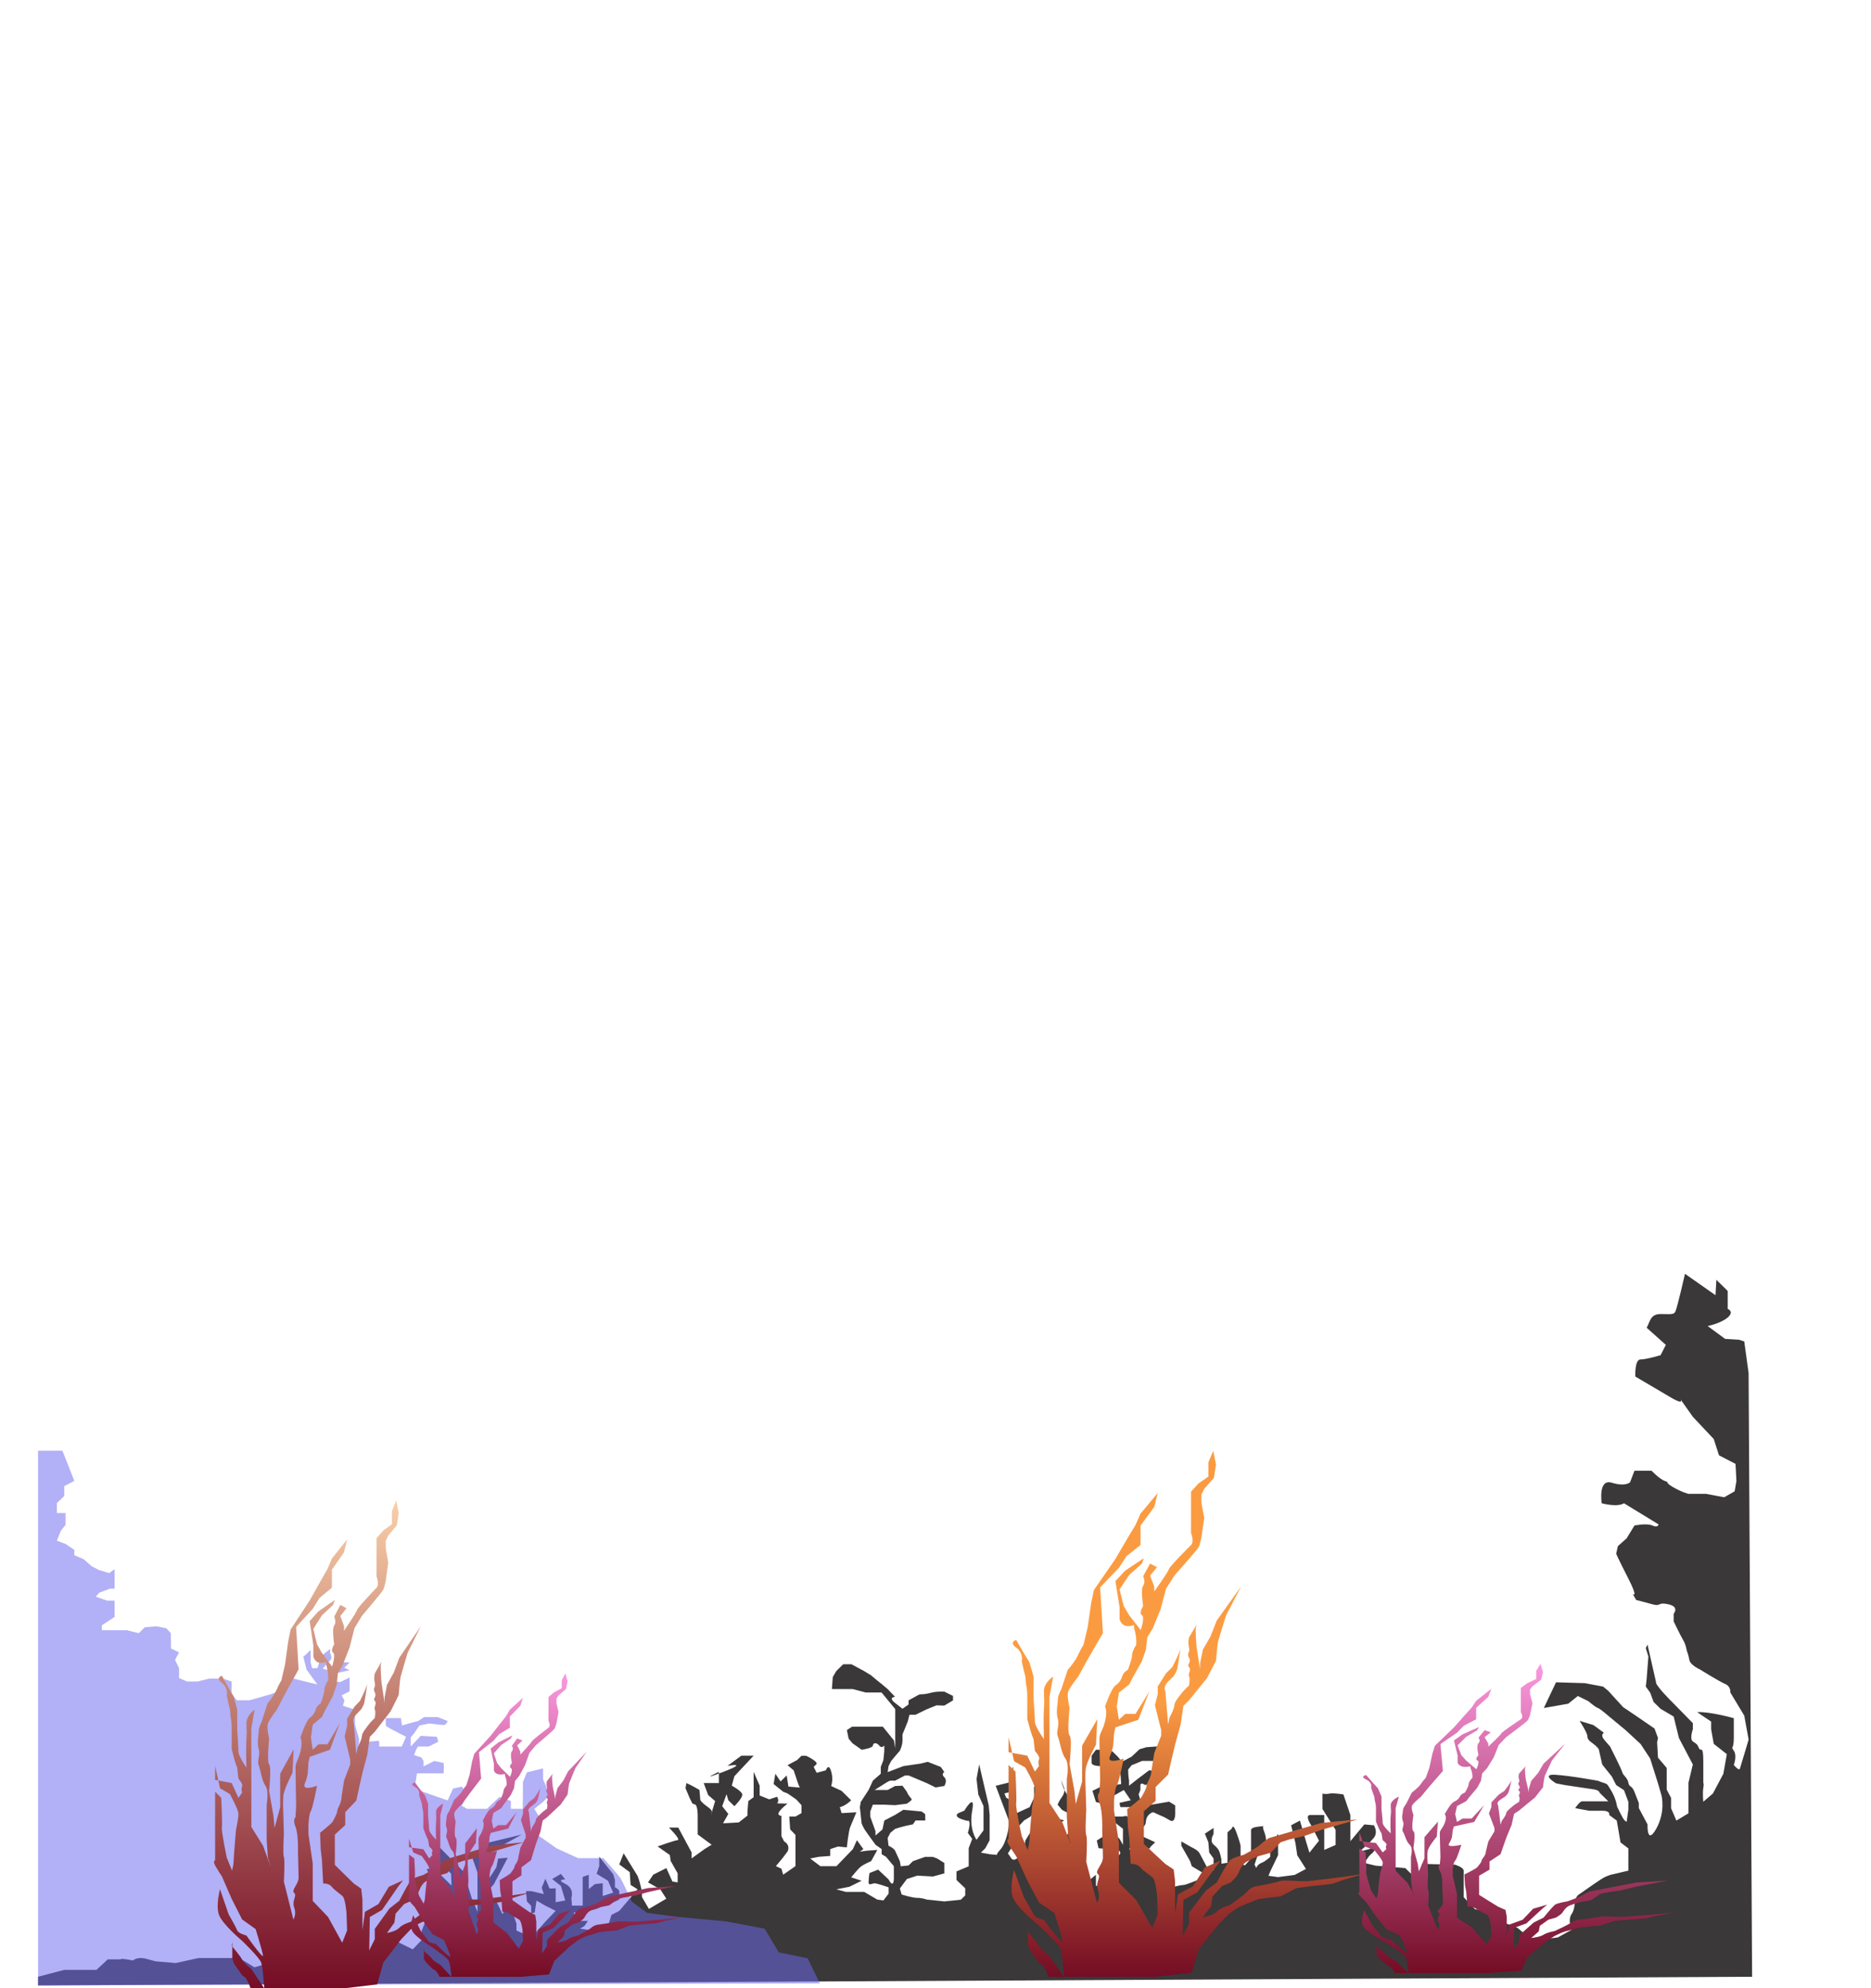 <svg width="1967" height="2090" viewBox="0 0 1967 2090" fill="none" xmlns="http://www.w3.org/2000/svg">
<g id="corals">
<path id="Vector" d="M40 2077.91L67.484 2070.71H80.584H101.38L113.289 2059.64H127.031C127.031 2059.64 126.39 2058.47 133.169 2059.64C139.857 2060.81 139.857 2060.81 139.857 2060.81C139.857 2060.81 144.162 2056.4 153.873 2059.1C163.584 2061.8 163.676 2061.71 163.676 2061.71L184.746 2063.51L208.84 2058.2H216.169H229.636H251.623L267.472 2068.01L300.452 2058.2H306.59H332.241H347.815H382.353L402.782 2049.11L413.775 2039.21L433.93 2049.11L443.366 2039.21V2029.58L452.252 2006.81H465.353L449.504 1993.31H460.497L465.353 1985.21L453.168 1975.31L448.588 1964.51H456.833L475.155 1982.51V1996.01L474.239 1969.46L469.017 1964.51L457.749 1953.71L461.413 1941.11L487.065 1967.21L496.226 1996.01L501.997 2009.51V1968.38L496.226 1951.91L510.884 1937.51L548.444 1928.51L520.961 1943.81L507.219 1951.91V1960.01C507.219 1960.01 509.967 1962.71 510.884 1967.21C511.8 1971.71 511.8 1971.71 511.8 1971.71L510.884 1979.81L521.785 1962.98L523.709 1953.71L533.786 1952.81L519.129 1980.71L513.632 1987.01L512.716 1993.31L511.525 2003.21L521.877 1998.71L528.29 2012.21L534.703 1997.81L542.948 2022.11V2029.31L548.444 2031.83L561.27 2033.81L573.363 2019.95L584.173 2008.61L573.363 2003.21L564.018 1997.81L562.186 2010.41L558.522 2011.31L558.338 2003.21L553.941 1998.71L553.025 1987.91H558.522L573.363 1991.42V1996.01L569.515 1984.31L573.363 1974.86L577.76 1985.21L584.173 1984.94V1990.43V1999.61L594.25 1997.72L589.67 1982.42L580.508 1975.22L589.67 1969.82L594.25 1975.67C594.25 1975.67 584.173 1975.4 594.25 1980.26C604.327 1985.12 600.663 1995.02 600.663 1995.02L601.304 2003.12H605.06H612.572V1991.33V1983.05V1972.97L618.985 1970.72V1980.26V1985.75L625.398 1980.53L633.643 1979.63V1988.45V1993.04L644.636 1989.53L639.14 1976.93L627.23 1969.73L629.979 1961.63V1951.73L644.636 1970.09C646.469 1976.03 646.469 1976.03 646.469 1976.03V1983.86C646.469 1983.86 651.049 1985.93 651.049 1988.63C651.049 1991.33 651.049 1996.73 651.049 1996.73L637.857 2003.03C637.857 2003.03 637.308 1998.53 633.185 2003.03C629.063 2007.53 620.817 2007.53 617.153 2009.33C613.489 2011.13 603.411 2010.23 603.411 2010.23V2013.83L609.824 2019.23H618.069L614.405 2024.63L609.824 2027.33L621.734 2029.13L630.895 2025.53L640.056 2021.93L642.804 2012.93L651.049 2008.7L670.288 1985.93L662.959 1981.43L662.043 1967.93L651.049 1959.83L655.63 1948.13L670.288 1971.89C673.952 1981.43 674.868 1989.53 674.868 1989.53V1994.03L682.197 2006.63L700.52 1995.83L694.107 1985.93L681.281 1978.73L686.778 1970.63L700.52 1963.7L706.932 1977.83L712.429 1978.73V1969.19L705.1 1956.23L704.184 1949.93L691.358 1940.93C691.358 1940.93 708.765 1934.72 712.429 1934.27C716.094 1933.82 703.268 1921.13 703.268 1921.13H713.07L727.087 1947.23V1953.53L740.829 1943.63L748.158 1939.13L733.5 1928.33V1914.83V1908.53C733.5 1908.53 733.5 1897.73 730.751 1896.83C728.003 1895.93 728.003 1895.93 728.003 1895.93L725.255 1890.53L720.674 1879.73L721.59 1874.33C726.171 1876.13 735.332 1881.53 735.332 1881.53L736.248 1892.33C740.829 1898.63 749.074 1901.15 748.158 1904.84C747.241 1908.53 747.241 1908.53 747.241 1908.53L751.822 1893.23L744.493 1886.93L739.821 1874.33H751.822H755.761V1862.54C755.761 1862.54 732.4 1873.25 760.434 1862.54C776.74 1856.33 775.549 1855.25 771.702 1855.43C768.862 1855.52 764.739 1856.33 764.739 1856.33L779.397 1845.53H792.314L772.068 1867.13L769.32 1877.03C769.32 1877.03 779.397 1882.43 780.313 1886.03C781.229 1889.63 772.068 1898.63 772.068 1898.63L765.655 1892.33L763.823 1886.03L759.243 1898.63L765.655 1906.73L760.159 1916.63L776.649 1915.73L785.81 1908.53V1904.03L786.726 1893.23L792.314 1889.18V1877.21V1868.93V1862.54L798.636 1877.03V1887.38L808.713 1891.43L816.958 1888.73C819.706 1893.23 816.958 1895.66 816.958 1895.66L827.951 1895.93C827.951 1895.93 816.042 1904.93 818.79 1907.63C821.538 1910.33 821.538 1906.73 821.538 1910.33C821.538 1913.93 821.538 1922.03 821.538 1922.03V1930.13L824.287 1935.53C831.616 1940.03 827.951 1946.24 827.951 1946.24L822.455 1953.53L815.675 1961.63C821.538 1964.33 821.538 1964.33 821.538 1964.33L823.371 1970.63L836.288 1961.63V1953.53V1944.35V1937.96V1928.78L830.7 1923.02L829.783 1909.52H836.288L842.609 1905.92V1897.55L837.112 1891.52L827.951 1885.22L823.371 1883.42L813.293 1875.32L815.126 1864.52L820.622 1872.62L827.035 1866.32L828.867 1878.02L842.609 1879.19C841.693 1884.32 837.112 1869.02 837.112 1869.02L834.364 1860.92L827.951 1855.52L838.029 1850.12L842.609 1845.62H847.465C847.465 1845.62 860.931 1851.92 858.183 1854.62C855.435 1857.32 855.435 1857.32 855.435 1857.32L858.55 1863.53L868.26 1860.92C868.26 1860.92 871.009 1852.82 873.757 1861.82C876.505 1870.82 873.757 1877.39 873.757 1877.39L884.75 1882.52L894.828 1892.42C888.415 1898.72 882.918 1899.62 882.918 1899.62L884.75 1905.92L900.324 1905.02L893.912 1920.32C892.079 1924.82 890.247 1941.92 890.247 1941.92L881.086 1941.02L872.841 1943.72V1950.92L860.931 1951.82L851.77 1953.62L862.489 1961.72C871.925 1961.72 879.345 1961.72 879.345 1961.72L896.66 1943.72L900.874 1934.36L907.653 1943.72L903.989 1946.42L912.234 1945.34L922.311 1944.62L915.898 1956.32C915.898 1956.32 907.928 1959.92 905.546 1961.72C903.073 1963.52 899.408 1968.02 899.408 1968.02L894.828 1973.42L905.821 1977.02L892.995 1983.32L879.254 1986.02L889.331 1988.72H908.569L922.311 1996.82L928.724 1997.72L934.221 1990.52V1983.95C934.221 1983.95 922.311 1979.72 919.563 1979.72C916.815 1979.72 913.15 1982.42 913.15 1978.82C913.15 1975.22 914.066 1968.92 914.066 1968.92L923.227 1965.32L934.221 1975.67C939.717 1986.02 939.717 1974.77 939.717 1974.77V1967.39V1961.72L931.472 1951.82L926.892 1949.12V1943.72L920.479 1939.22C920.479 1939.22 911.318 1926.62 909.486 1923.92C907.653 1921.22 905.821 1916.72 905.821 1916.72L903.989 1899.62L904.905 1894.22L913.15 1881.62L917.731 1871.72L925.976 1864.52V1857.32L928.724 1850.12L929.64 1841.12V1834.82C929.64 1834.82 927.075 1838.42 924.235 1834.82C921.395 1831.22 917.639 1832.12 917.731 1834.82C917.822 1837.52 905.913 1839.32 905.913 1839.32L896.202 1832.48L892.171 1827.62L890.339 1818.62L895.835 1815.02H902.798H911.226H923.411H928.083L939.809 1829.51L941.183 1837.79V1815.11V1796.57L926.8 1779.11H910.127L896.568 1775.51H874.582L875.498 1762.91L879.162 1756.61L886.491 1749.41H895.103L908.478 1756.61C915.807 1761.11 915.807 1761.11 915.807 1761.11L922.22 1766.51L926.8 1770.11L933.213 1775.51L941 1783.7C941 1783.7 933.213 1784.06 941 1790.09C948.787 1796.21 948.787 1796.21 948.787 1796.21L955.2 1791.71V1787.39L965.277 1781.81C965.277 1781.81 966.193 1780.91 969.858 1780.91C973.522 1780.91 979.935 1779.11 979.935 1779.11C979.935 1779.11 983.599 1778.21 988.18 1778.21C992.761 1778.21 992.761 1778.21 992.761 1778.21L1001.92 1782.71V1787.39L992.761 1792.88L984.515 1792.61L973.522 1797.11L962.529 1802.51H956.116L954.284 1809.71L950.619 1818.71L948.787 1823.21C948.787 1823.21 948.787 1824.11 948.787 1826.81C948.787 1829.51 948.787 1824.11 948.787 1829.51C948.787 1834.91 946.039 1840.31 946.039 1840.31L941 1846.16L936.877 1851.11L934.129 1856.51L933.213 1862.81L949.703 1856.51L968.025 1853.81L975.354 1852.01L989.096 1857.41L992.761 1862.72C992.761 1862.72 989.096 1864.7 992.761 1868.21C996.425 1871.81 992.761 1877.39 992.761 1877.39L983.599 1878.92L974.438 1874.42L955.2 1866.32H951.535L941 1871.81L936.877 1871.72C936.877 1871.72 935.045 1871.72 932.297 1873.52C929.549 1875.32 919.471 1881.62 919.471 1881.62H933.213L941 1877.39L948.787 1877.12L953.368 1883.42C956.116 1890.62 960.696 1890.62 957.032 1893.32C953.368 1896.02 953.368 1896.02 953.368 1896.02L941 1897.55L928.632 1897.01H917.639L914.891 1904.21V1909.61L920.387 1924.91V1929.41L927.716 1923.11L929.732 1913.66L941 1907.81L949.703 1902.41L968.942 1904.21L972.606 1906.91L972.789 1913.66H962.529L959.78 1917.71C949.703 1919.51 941 1922.48 941 1922.48L935.961 1926.71L933.213 1932.11L934.129 1940.21C934.129 1940.21 939.626 1942.64 941 1945.43C942.374 1948.31 946.039 1956.41 946.039 1956.41L946.955 1961.81L955.2 1960.91L959.78 1956.41L972.606 1951.91H980.851L985.432 1953.71L992.761 1958.3V1962.89V1969.28L980.851 1972.52L964.361 1971.62L953.368 1975.22L946.039 1985.12L947.871 1991.42C947.871 1991.42 958.864 1995.02 964.361 1995.02C969.858 1995.02 974.438 1996.82 974.438 1996.82L992.761 1998.71L1001.92 1997.81L1010.17 1996.91L1014.75 1992.41V1984.94L1005.59 1976.21V1967.21L1018.41 1961.81V1956.5V1948.22V1942.73L1022.08 1933.01L1020.34 1930.58L1017.5 1926.71C1017.5 1926.71 1021.53 1914.11 1017.68 1913.66C1013.83 1913.21 1026.66 1916.81 1013.83 1913.21C1001.01 1909.61 1007.42 1906.01 1007.42 1906.01L1013.83 1903.31C1013.83 1903.31 1025.74 1883.24 1022.08 1903.22C1018.41 1923.2 1026.66 1933.91 1026.66 1933.91L1033.99 1924.01V1909.61V1898.54L1028.49 1886.21L1027.85 1880.54L1026.66 1870.01L1029.41 1854.71L1039.48 1897.91L1040.4 1907.81C1040.4 1907.81 1040.4 1906.91 1040.4 1917.71C1040.4 1928.51 1040.4 1934.45 1040.4 1934.45L1035.82 1942.91L1031.24 1947.41L1040.4 1949.12L1051.39 1950.11C1051.39 1950.11 1044.06 1952.45 1051.39 1944.53C1058.72 1936.61 1060.55 1919.51 1060.55 1919.51V1913.66L1046.81 1877.21L1060.55 1873.79L1065.13 1856.51V1876.49V1882.88L1055.97 1885.22L1057.8 1889.72C1057.8 1889.72 1064.22 1892.78 1065.13 1896.65C1066.05 1900.52 1068.8 1905.92 1068.8 1905.92L1082.54 1899.62L1087.12 1889.72V1878.29L1092.62 1870.82L1097.2 1868.12V1873.7V1881.98V1886.57L1090.78 1899.62L1086.2 1905.02L1083.46 1909.52L1076.68 1913.57L1067.88 1923.02V1928.42L1066.05 1934.72L1064.22 1941.02L1059.64 1948.22L1063.3 1953.62C1067.88 1959.02 1076.13 1945.52 1076.13 1945.52L1077.96 1934.72L1083.46 1925.72L1084.37 1921.22L1091.7 1918.52L1097.2 1913.57L1106.63 1910.42L1118.73 1913.57L1100.86 1924.91L1093.53 1928.51L1088.04 1940.21L1083.46 1945.61L1080.71 1952.81L1078.88 1956.41L1084.37 1965.41L1088.95 1967.21L1097.2 1962.71L1101.78 1955.51L1106.63 1948.22L1111.86 1939.31L1119.18 1933.91L1124.68 1924.01V1913.66V1906.82L1116.44 1902.41L1111.86 1897.01C1111.86 1897.01 1113.69 1892.51 1116.44 1888.91C1119.18 1885.31 1119.18 1880.81 1119.18 1880.81L1115.52 1870.91C1118.27 1884.41 1123.77 1887.29 1124.68 1892.15C1125.6 1897.01 1125.6 1897.01 1125.6 1897.01V1901.33L1132.01 1907.81L1139.34 1920.41C1136.59 1928.51 1131.09 1933.01 1131.09 1933.01L1124.68 1940.21L1115.52 1948.31L1112.77 1952.81L1106.63 1959.2V1963.79V1973.87L1120.1 1982.42C1120.1 1982.42 1126.51 1982.42 1130.18 1982.42C1133.84 1982.42 1139.34 1981.25 1139.34 1981.25L1152.16 1970.72V1982.15L1164.07 1985.12L1172.32 1977.02V1961.9V1955.51L1177.82 1948.22C1177.82 1948.22 1177.82 1943.72 1171.4 1943.72C1164.99 1943.72 1154.91 1942.82 1154.91 1942.82L1153.08 1934.72L1163.16 1928.42L1173.24 1932.02C1173.24 1932.02 1175.07 1929.41 1177.82 1934.36C1180.56 1939.31 1180.56 1939.22 1180.56 1939.22V1928.78V1922.39L1169.3 1913.57C1169.3 1913.57 1165.91 1909.52 1170.49 1909.52C1175.07 1909.52 1180.56 1909.52 1180.56 1909.52C1180.56 1909.52 1186.24 1906.82 1188.9 1913.57C1191.56 1920.32 1191.56 1920.32 1191.56 1920.32L1197.97 1908.62L1190.64 1899.62H1177.82L1176.9 1895.12L1188.81 1892.42L1181.48 1881.62L1168.65 1888.82L1163.16 1896.92L1152.16 1894.22L1148.5 1882.52L1157.66 1878.02L1165.91 1877.12L1173.24 1876.22L1178.73 1875.32L1177.82 1862.72L1168.65 1857.32C1168.65 1857.32 1166.82 1856.42 1161.33 1856.42C1155.83 1856.42 1155.83 1856.42 1155.83 1856.42C1155.83 1856.42 1147.58 1856.42 1147.58 1852.82C1147.58 1849.22 1147.58 1845.62 1147.58 1845.62L1152.16 1839.32H1156.75H1164.99L1169.57 1841.12L1175.07 1846.52L1179.65 1851.92L1189.73 1846.52L1197.97 1838.78L1205.3 1836.62L1218.13 1835.72L1229.12 1845.62L1221.79 1851.02C1221.79 1851.02 1219.04 1851.02 1215.38 1851.02C1211.71 1851.02 1211.71 1851.02 1211.71 1851.02H1200.72L1194.31 1853.72L1189.73 1855.52L1186.06 1860.02C1186.06 1867.22 1186.98 1871.72 1186.98 1871.72V1877.12L1196.14 1869.92L1208.05 1860.92L1216.29 1861.82L1215.38 1875.32L1203.47 1876.22C1203.47 1876.22 1198.89 1872.62 1198.89 1877.12C1198.89 1881.62 1198.89 1881.62 1198.89 1881.62L1197.05 1886.12L1200.72 1898.72L1229.12 1893.86L1235.53 1897.82V1906.73C1235.53 1906.73 1235.62 1916.72 1230.03 1913.57C1224.54 1910.42 1224.54 1910.42 1224.54 1910.42L1214.46 1905.92C1214.46 1905.92 1212.63 1904.12 1209.88 1905.92C1207.13 1907.72 1205.21 1910.42 1204.84 1913.57C1204.38 1916.72 1204.38 1916.72 1204.38 1916.72C1204.38 1916.72 1204.38 1918.52 1199.8 1923.02C1195.22 1927.52 1195.22 1927.52 1195.22 1927.52L1200.72 1930.22L1214.46 1936.52L1208.96 1941.92C1208.96 1941.92 1210.8 1943.72 1204.38 1942.82C1197.97 1941.92 1191.56 1938.32 1191.56 1938.32L1186.98 1943.72C1186.98 1943.72 1190.64 1944.62 1190.64 1948.22C1190.64 1951.82 1197.97 1953.62 1197.97 1953.62C1205.3 1958.12 1210.8 1963.52 1210.8 1963.52L1219.04 1978.82L1227.29 1987.82L1235.53 1983.05C1235.53 1983.05 1241.03 1981.52 1243.78 1981.52C1246.52 1981.52 1259.35 1976.12 1259.35 1976.12L1269.43 1971.62L1252.94 1961.72L1251.11 1956.32L1241.94 1940.12V1935.62L1252.94 1941.92C1252.94 1941.92 1259.35 1944.62 1261.18 1948.22C1263.01 1951.82 1269.43 1963.79 1269.43 1963.79L1275.84 1966.22V1953.62L1271.26 1947.32L1270.34 1936.52L1266.68 1927.52L1275.84 1921.49V1927.88C1275.84 1927.88 1271.26 1934.99 1275.84 1938.95C1280.42 1942.82 1281.34 1944.62 1282.25 1947.32C1283.17 1950.02 1284.09 1954.52 1284.09 1954.52V1959.11L1290.5 1958.12V1944.44V1934.36V1926.08L1295.08 1922.12C1295.08 1922.12 1295.99 1915.82 1299.66 1925.72C1303.32 1935.62 1304.24 1940.12 1304.24 1940.12C1304.24 1940.12 1304.24 1933.46 1304.24 1944.44C1304.24 1955.42 1304.24 1959.11 1304.24 1959.11L1308.82 1960.82L1315.23 1953.62V1945.34V1933.37V1924.19C1315.23 1924.19 1314.32 1921.22 1321.65 1920.32C1328.98 1919.42 1328.98 1919.42 1328.98 1919.42C1328.98 1919.42 1326.23 1918.25 1328.98 1925.18C1331.72 1932.11 1331.72 1938.77 1328.98 1941.74C1326.23 1944.71 1330.81 1937.51 1326.23 1944.71C1321.65 1951.91 1321.65 1951.91 1321.65 1951.91L1318.9 1960.01L1320.73 1963.61C1320.73 1963.61 1321.65 1960.01 1326.23 1958.21C1330.81 1956.41 1335.39 1951.91 1335.39 1951.91V1939.94L1343.63 1927.61V1938.14V1950.11L1335.39 1967.3L1333.56 1971.8L1343.63 1973.15L1361.04 1970.9L1372.95 1964.6L1363.79 1950.2L1361.96 1937.6L1357.37 1918.7L1366.63 1913.75L1372.95 1935.44L1376.61 1947.5L1386.69 1934.9L1378.45 1918.7C1378.45 1918.7 1371.12 1907.9 1377.53 1907.9C1383.94 1907.9 1392.19 1907.9 1392.19 1907.9V1929.95V1944.62L1404.1 1939.4V1923.47L1390.35 1901.6V1885.4C1390.35 1885.4 1393.1 1886.3 1397.68 1885.4C1402.26 1884.5 1412.34 1886.3 1412.34 1886.3L1419.67 1907.9V1935.44L1434.33 1917.8L1444.41 1918.7C1444.41 1918.7 1448.99 1925.9 1444.41 1931.75C1439.83 1937.6 1428.83 1946.6 1428.83 1946.6L1446.42 1941.83C1444.41 1948.4 1441.66 1947.5 1437.99 1952.9C1434.33 1958.3 1434.33 1958.3 1434.33 1958.3L1446.42 1961.18L1477.39 1963.7L1494.79 1980.8V1959.29L1529.6 1960.1C1529.6 1960.1 1538.77 1962.8 1538.77 1966.4C1538.77 1970 1538.77 1974.77 1538.77 1981.43C1538.77 1988.09 1538.77 1994.3 1538.77 1994.3L1550.68 2006.9C1550.68 2006.9 1558.92 2008.7 1565.33 2009.6C1571.75 2010.5 1577.24 2019.5 1577.24 2019.5L1595.56 2026.7C1595.56 2026.7 1601.06 2031.2 1603.81 2033.9C1606.56 2036.6 1608.39 2040.2 1623.05 2038.4C1637.71 2036.6 1637.71 2036.6 1637.71 2036.6L1652.36 2028.5C1652.36 2028.5 1647.78 2018.33 1652.36 2011.76C1656.94 2005.19 1654.2 1995.2 1659.69 1991.6C1665.19 1988 1683.51 1974.5 1688.09 1972.7C1692.67 1970.9 1692.67 1970.9 1692.67 1970.9L1711.91 1966.4V1943L1703.67 1936.7L1699.73 1913.75L1691.76 1907.9C1691.76 1907.9 1693.59 1903.4 1684.43 1903.4C1675.27 1903.4 1670.69 1903.4 1670.69 1903.4L1656.03 1900.7C1656.03 1900.7 1660.61 1893.5 1663.36 1893.5C1666.11 1893.5 1678.02 1893.5 1678.02 1893.5H1690.84L1681.68 1884.5C1681.68 1884.5 1681.68 1881.8 1675.27 1880.9C1668.85 1880 1645.04 1876.4 1645.04 1876.4L1635.87 1874.6C1635.87 1874.6 1619.38 1864.7 1634.96 1865.6C1650.53 1866.5 1679.85 1871.9 1679.85 1871.9C1690.84 1876.4 1688.09 1872.8 1693.59 1881.8C1699.09 1890.8 1700 1898.9 1700 1898.9C1700 1898.9 1706.23 1912.4 1708.16 1913.75C1710.08 1915.1 1710.08 1915.1 1710.08 1915.1L1711.91 1902.32V1894.04L1707.33 1881.8L1699.09 1876.4L1694.51 1867.4L1684.43 1854.8L1680.76 1838.6C1680.76 1838.6 1678.93 1835.9 1675.27 1833.2C1671.6 1830.5 1668.85 1828.7 1668.85 1825.1C1668.85 1821.5 1660.61 1808.9 1660.61 1808.9L1675.27 1813.4L1686.26 1821.5C1686.26 1821.5 1681.68 1823.3 1687.18 1829.6C1692.67 1835.9 1692.67 1835.9 1692.67 1835.9C1692.67 1835.9 1704.58 1859.3 1705.5 1862.9C1706.41 1866.5 1711 1868.57 1711.91 1873.88C1712.83 1879.1 1715.58 1876.4 1718.32 1883.6C1721.07 1890.8 1722.9 1895.3 1722.9 1895.3V1900.52L1732.07 1917.8C1732.07 1917.8 1731.15 1940.3 1741.23 1922.3C1751.3 1904.3 1746.72 1887.2 1746.72 1887.2L1743.06 1874.6L1734.81 1848.5L1724.74 1833.2L1709.16 1818.8L1691.76 1804.4C1691.76 1804.4 1682.6 1796.3 1679.85 1795.4C1677.1 1794.5 1669.77 1788.2 1669.77 1788.2L1658.78 1782.8L1648.7 1790.9L1623.05 1795.4L1635.87 1768.4L1666.11 1769.3L1685.34 1772.9L1690.84 1777.4L1698.17 1785.5L1706.41 1794.5L1721.07 1804.4L1739.39 1817L1743.06 1826.9L1742.14 1831.4L1743.06 1847.6L1752.22 1858.4V1868.3V1881.17L1756.8 1889.9V1900.7L1762.39 1913.75L1775.12 1906.1V1873.88L1779.7 1854.8L1765.05 1826.9L1759.55 1804.4L1745.81 1796.3L1738.48 1789.1L1734.81 1779.2L1730.23 1772.9L1731.15 1764.8L1731.88 1755.17L1732.98 1741.4L1730.23 1732.4L1732.07 1728.8C1732.07 1728.8 1737.56 1753.1 1739.39 1761.2C1741.23 1769.3 1741.23 1769.3 1741.23 1769.3C1741.23 1769.3 1739.39 1767.5 1743.98 1773.8C1748.56 1780.1 1763.21 1794.5 1763.21 1794.5L1779.7 1811.33V1817.72C1779.7 1817.72 1776.04 1828.07 1779.7 1830.59C1783.37 1833.11 1784.28 1833.11 1786.12 1837.61C1787.95 1842.11 1790.7 1833.11 1790.7 1852.01C1790.7 1870.91 1790.7 1874.69 1790.7 1874.69C1790.7 1874.69 1791.61 1873.25 1790.7 1879.28C1789.78 1885.31 1790.7 1893.95 1790.7 1893.95L1800.77 1885.31L1811.77 1864.61L1815.43 1843.91L1801.69 1833.11L1798.94 1817.81V1809.71L1784.28 1799.81C1797.11 1798.91 1822.76 1806.11 1822.76 1806.11C1822.76 1813.31 1822.76 1813.49 1822.76 1826.9C1822.76 1840.31 1819.1 1834.91 1822.76 1840.31C1826.43 1845.71 1822.76 1855.34 1822.76 1855.34C1822.76 1855.34 1828.26 1861.91 1829.17 1859.21C1830.09 1856.51 1838.34 1828.61 1838.34 1828.61L1833.75 1803.41L1819.1 1779.11C1819.1 1779.11 1820.01 1772.81 1813.6 1770.11C1807.19 1767.41 1787.03 1754.81 1787.03 1754.81C1787.03 1754.81 1776.96 1750.31 1776.04 1744.91C1775.12 1739.51 1773.29 1735.01 1773.29 1735.01C1773.29 1735.01 1772.38 1728.71 1769.63 1724.21C1766.88 1719.71 1759.55 1704.4 1759.55 1704.4V1696.3C1759.55 1696.3 1765.96 1689.1 1754.05 1686.4C1742.14 1683.7 1746.82 1689.1 1737.2 1686.4C1727.58 1683.7 1720.16 1681.9 1720.16 1681.9L1716.49 1675.6C1716.49 1675.6 1722.9 1681 1711.91 1659.4C1700.92 1637.8 1699.09 1633.3 1699.09 1633.3L1700.92 1625.2L1710.08 1617.1L1718.32 1603.6C1718.32 1603.6 1731.24 1600.9 1737.2 1603.6C1743.15 1606.3 1743.7 1602.43 1743.7 1602.43L1707.33 1580.2C1700 1584.7 1683.88 1580.2 1683.88 1580.2C1683.88 1580.2 1679.85 1554.1 1694.51 1558.6C1709.16 1563.1 1713.74 1558.06 1713.74 1558.06L1718.32 1546H1736.28C1736.28 1546 1744.89 1555 1750.39 1556.8C1755.89 1558.6 1749.47 1557.7 1758.63 1563.1C1767.79 1568.5 1775.12 1570.3 1775.12 1570.3H1793.45L1812.68 1573.9L1823.68 1567.6L1825.51 1556.8L1824.59 1538.8L1807.19 1529.8L1801.69 1512.7L1779.7 1489.3L1765.05 1468.6C1765.05 1468.6 1774.21 1479.4 1755.89 1468.6C1737.56 1457.8 1719.24 1447 1719.24 1447C1719.24 1447 1718.32 1429 1724.74 1429C1731.15 1429 1745.81 1424.5 1745.81 1424.5L1751.3 1413.7L1731.15 1395.7C1734.81 1389.4 1734.81 1381.3 1745.81 1381.3C1756.8 1381.3 1759.55 1382.2 1761.38 1378.6C1763.21 1375 1771.46 1339 1771.46 1339L1803.52 1361.5L1804.44 1345.3L1816.35 1357V1375.9C1816.35 1375.9 1823.68 1378.6 1816.35 1384.9C1809.02 1391.2 1795.28 1393.9 1795.28 1393.9L1813.6 1407.4L1828.26 1408.3L1833.75 1410.1L1838.34 1443.58V1448.17L1842 2077.91L40 2087V2077.91Z" fill="#0D0B0B" fill-opacity="0.81"/>
<path id="Vector_2" d="M78.121 1556.63L67.532 1562.17V1572.54L59.766 1579.96V1590.48H68.944V1596.7V1602.92L64.002 1608.99L59.766 1619.51L68.944 1622.99L78.121 1629.21V1634.76L88.004 1639.06L96.475 1646.47L104.241 1650.46L114.83 1653.58L120.478 1649.43V1658.92V1669.96H115.536L104.241 1674.26L100.711 1678.41L112.712 1682.56H120.478V1693.44V1699.67L107.065 1708.48V1713.66H116.454H133.396L145.891 1716.77L152.245 1710.55L164.246 1709.52L174.835 1711.59L179.565 1716.77L179.777 1732.85L188.248 1736.99L184.012 1744.77L188.248 1753.58V1763.95L196.719 1767.58H207.803L220.015 1764.47H234.134L243.523 1767.58V1775V1780.54L248.959 1787.28H262.372L284.256 1781.06L302.611 1774.32L308.258 1764.47L333.672 1770.69L322.377 1755.14L318.847 1741.66L326.613 1734.4V1747.36L328.025 1753.58H333.672L337.908 1740.62L347.085 1733.37V1737.67C347.085 1737.67 349.909 1742.7 347.085 1745.29C344.261 1747.88 339.32 1754.1 339.32 1754.1L348.356 1756.33L359.086 1747.42H367.558L361.91 1753.12L367.558 1755.71L346.379 1760.38L344.967 1766.6L357.674 1768.15L367.558 1763.33V1771.63V1777.85L359.086 1782.15L362.122 1787.34L360.498 1793.04L373.205 1797.19V1804.96V1813.1L377.441 1827.77V1835.91H385.7L385.912 1830.89L398.619 1829.85V1835.91H410.62H422.409L426.857 1825.7L410.62 1817.25L405.678 1814.3L405.467 1806H410.62H421.421L422.621 1813.78L431.798 1811.18L439.564 1809.11L445.917 1804.96H460.036L470.625 1809.11C470.625 1809.11 469.213 1813.26 466.39 1813.26C463.566 1813.26 451.565 1811.7 451.565 1811.7L440.976 1813.78L435.328 1822.07L431.798 1826.22V1835.91L442.388 1824.66L459.33 1825.7L460.742 1830.89L450.647 1835.91H439.352L437.446 1839.18L435.328 1844.88L443.093 1847.48L445.211 1851.11V1856.81L456.506 1851.11L466.39 1853.18L466.601 1856.81L466.39 1864.07H438.364L436.74 1874.44L442.388 1882.73L470.625 1892.58L476.273 1880.14L485.45 1878.06L491.098 1886.36L485.45 1898.28L491.098 1901.39H504.299H511.852L525.053 1888.95L537.054 1893.1V1901.39H549.55L549.761 1882.21V1873.24L553.997 1863.03L570.94 1858.88V1870.44L575.881 1881.69L580.823 1883.77L570.94 1894.14L561.762 1901.39L567.41 1910.73L561.762 1916.95L566.704 1929.91L585.059 1942.87L607.649 1953.24H634.263C634.263 1953.24 650.005 1970.87 652.123 1973.98C654.241 1977.09 664.124 1998.86 664.124 1998.86L680.361 2010.79L712.128 2014.94L763.45 2019.76L803.901 2027.38L818.726 2052.26L849.081 2058.49L862 2084.93L40 2087V1525H65.626" fill="#6C69EF" fill-opacity="0.52"/>
<path id="Vector_3" d="M416.543 1577L412.026 1588.49V1602.22L402.99 1608.78L395.89 1616.89V1626.56V1639.2V1657.25C395.89 1657.25 399.117 1665.56 395.89 1668.95C392.663 1672.33 375.883 1689.9 375.237 1692.61C374.592 1695.31 361.684 1714.24 361.684 1714.24V1724.86V1709.51L357.811 1698.69L364.265 1690.58L357.811 1687L351.357 1699.37C351.357 1699.37 353.939 1704.98 351.357 1708.63C348.775 1712.21 351.357 1728.44 351.357 1728.44C351.357 1728.44 347.097 1735.2 350.195 1737.23C353.293 1739.26 349.098 1751.9 349.098 1751.9L338.255 1737.23L333.286 1728.44L329.413 1712.21L338.449 1698.02L350.066 1687.2L352.002 1681.79L334.576 1693.96L325.541 1704.1L329.413 1729.32V1741.01C329.413 1741.01 330.704 1748.65 338.449 1747.98C346.194 1747.3 341.224 1744.12 343.418 1751.83C345.548 1759.47 344.903 1766.23 344.903 1766.23C344.903 1766.23 341.03 1772.32 341.03 1776.37C341.03 1780.43 337.158 1790.57 337.158 1790.57C337.158 1790.57 333.286 1792.6 331.995 1796.65C330.704 1800.71 329.413 1802.94 325.541 1805.92C321.668 1808.82 315.859 1826.4 315.859 1826.4C315.859 1826.4 318.441 1830.66 315.859 1841.07C313.278 1851.42 310.696 1852.09 310.696 1858.18C310.696 1864.26 311.342 1898.06 311.342 1898.06L310.696 1910.23C310.696 1910.23 307.469 1912.26 310.696 1920.37C313.923 1928.49 313.278 1948.09 313.278 1948.09C313.278 1948.09 313.923 1967.02 313.923 1973.78C313.923 1980.54 305.92 1986.83 309.276 1989.81C312.632 1992.71 306.566 1997.92 309.276 2005.15C311.987 2012.39 308.437 2017.8 308.437 2017.8L298.433 1977.91C298.433 1977.91 299.724 1954.45 298.433 1952.01C297.143 1949.51 298.433 1927.68 298.433 1927.68L297.852 1906.92C297.852 1906.92 297.272 1895.43 297.852 1887.99C298.433 1880.55 307.469 1863.65 307.469 1863.65L308.76 1838.64L294.561 1864.53V1899.69L287.461 1925.85C287.461 1925.85 287.461 1946.81 287.461 1950.87C287.461 1954.92 292.625 1963.71 292.625 1963.71L287.461 1908.75L282.944 1882.58C282.944 1882.58 285.525 1857.09 282.944 1854.66C280.362 1852.16 282.944 1827.62 282.944 1827.62C282.944 1827.62 279.975 1815.92 281.782 1811.39C283.589 1806.86 290.882 1797.4 290.882 1797.4L299.724 1780.5L313.923 1754.81L311.342 1710.19L317.279 1703.7L328.768 1691.26L335.867 1679.76L348.904 1668.95V1650.02L361.684 1631.76L364.911 1618.24L348.904 1638.32L344.257 1649.34L336.513 1662.86L325.541 1682.47L305.533 1712.89L302.951 1725.73L299.724 1749.4L295.852 1766.3C295.852 1766.3 293.27 1770.36 290.688 1776.44C288.107 1782.52 281.201 1790.64 281.201 1790.64L275.199 1809.57C275.199 1809.57 271.972 1815.65 271.972 1819.71C271.972 1823.76 270.035 1832.08 271.972 1838.44C273.908 1844.72 270.035 1850.81 271.972 1855.54C273.908 1860.27 275.199 1871.77 279.071 1877.17C282.944 1882.58 280.362 1896.78 280.362 1896.78C280.362 1896.78 280.362 1906.92 280.362 1912.33C280.362 1917.74 280.362 1933.96 280.362 1933.96L281.653 1952.89L284.88 1963.03L276.489 1940.05L264.227 1920.44C264.227 1920.44 264.227 1917.06 264.227 1913.01C264.227 1908.95 264.227 1882.58 264.227 1882.58V1865.48V1852.84V1842.9V1829.38V1816.73L267.647 1797.33C267.647 1797.33 259.063 1802.74 259.063 1811.53C259.063 1820.32 259.709 1818.29 259.063 1828.43C258.418 1838.57 259.063 1858.18 259.063 1858.18C259.063 1858.18 250.673 1846.01 250.673 1841.27C250.673 1836.54 249.382 1818.29 249.382 1818.29C249.382 1818.29 249.382 1798.01 249.382 1797.33C249.382 1796.65 245.51 1783.13 245.51 1783.13L240.346 1774.34L233.247 1761.5C233.247 1761.5 226.147 1763.53 233.247 1768.94C240.346 1774.34 238.41 1782.46 238.41 1782.46L240.346 1791.25L241.831 1797.33C241.831 1797.33 242.283 1804.77 242.928 1807.47C243.573 1810.18 243.573 1817.61 243.573 1817.61C243.573 1817.61 243.573 1823.7 243.573 1827.75C243.573 1831.81 243.573 1838.57 243.573 1838.57C243.573 1838.57 246.801 1851.42 248.091 1854.8C249.382 1858.18 249.382 1858.18 249.382 1858.18L250.673 1869.67C250.673 1869.67 255.836 1875.55 254.545 1877.99C253.255 1880.49 254.545 1884.27 254.545 1884.27L250.673 1889.88L243.573 1874.33L226.147 1870.95V1856.28L231.311 1879.74L241.637 1885.83C241.637 1885.83 250.673 1902.05 250.673 1906.79C250.673 1911.52 248.091 1923.69 248.091 1923.69C248.091 1923.69 245.51 1953.43 245.51 1958.17C245.51 1962.9 240.992 1969.66 246.155 1979.12C248.737 1983.86 250.802 1988.73 252.287 1992.51C253.771 1996.3 254.545 1998.73 254.545 1998.73L264.872 2017.66L238.41 1952.76C238.41 1952.76 232.602 1925.04 233.247 1920.98C233.892 1916.93 232.602 1889.88 232.602 1889.88L226.147 1883.33V1910.37V1955.46C226.147 1955.46 223.566 1956.14 226.147 1960.87C228.729 1965.6 233.247 1972.36 233.247 1972.36L243.573 1996.03L254.545 2017.66L268.744 2027.8C268.744 2027.8 275.844 2050.79 276.489 2055.52C276.748 2057.48 273.779 2054.24 270.229 2049.71C265.195 2043.35 259.063 2034.56 259.063 2034.56C259.063 2034.56 250.673 2032.53 249.382 2029.15C248.091 2025.77 240.346 2012.25 240.346 2012.25L231.311 1985.89C231.311 1985.89 226.793 2002.11 230.02 2012.25C233.247 2022.39 254.545 2040.17 254.545 2040.17C254.545 2040.17 272.617 2057.55 274.553 2062.96C276.489 2068.37 277.78 2090 277.78 2090L264.227 2069.72C264.227 2069.72 255.191 2062.48 254.545 2060.05C253.9 2057.55 243.573 2045.38 243.573 2045.38L244.219 2041.32V2058.9L246.155 2064.31L254.545 2076.28L258.418 2079.18L261.645 2085.27L263.388 2090H327.09H345.161H362.329L396.536 2085.94L402.99 2062.96L421.707 2038.62L431.388 2028.48C431.388 2028.48 439.133 2022.39 442.36 2021.04C445.587 2019.69 458.495 2014.28 458.495 2014.28L467.531 2012.93L479.148 2011.58L493.993 2003.46L508.837 2001.44C508.837 2001.44 526.521 1999.74 528.78 1998.87C533.815 1996.97 537.881 1995.35 537.881 1995.35L551.434 1991.29C551.434 1991.29 569.506 1985.89 560.47 1988.59C551.434 1991.29 504.319 1996.7 504.319 1996.7H495.929C495.929 1996.7 481.085 1995.35 478.503 1996.7C475.921 1998.05 454.623 2002.11 454.623 2002.11C454.623 2002.11 450.75 2003.46 448.169 2006.84C445.587 2010.22 431.388 2020.37 431.388 2020.37C431.388 2020.37 423.643 2022.39 419.771 2026.45C415.898 2030.51 406.862 2031.86 406.862 2031.86L414.607 2021.04L415.898 2011.58L424.934 2001.44L432.679 1998.05C432.679 1998.05 437.842 1993.32 439.133 1990.62C440.424 1987.91 440.424 1987.91 440.424 1987.91C440.424 1987.91 443.005 1980.48 447.523 1977.77C452.041 1975.07 458.495 1972.36 458.495 1972.36L470.113 1968.98L479.148 1958.84L486.893 1956.14L501.092 1952.76L517.227 1946.67L550.789 1936.53L517.227 1939.91L494.638 1946.67L468.176 1954.79C468.176 1954.79 462.368 1958.84 459.786 1961.55C457.204 1964.25 444.942 1971.01 444.942 1971.01C444.942 1971.01 434.615 1973.72 432.033 1976.42C429.452 1979.12 419.771 1998.05 419.771 1998.05L409.444 2006.17L394.019 2027.6V2038.42L388.145 2050.25L388.791 2015.09L401.699 2007.65L418.48 1983.32L423.643 1976.56L408.799 1983.32L397.827 2001.57L383.628 2009.68L382.982 2015.09L381.046 2028.61V1996.84L379.755 1985.34L372.01 1979.94L362.974 1971.15L352.002 1960.33V1945.46V1928.56L362.974 1918.41V1904.89L374.592 1892.72L377.819 1877.85L381.046 1863.65L386.209 1844.05L388.791 1825.79L394.019 1820.38L410.735 1798.75L419.125 1781.85C419.125 1781.85 420.416 1765.62 421.061 1762.92C421.707 1760.21 428.613 1737.23 428.613 1737.23L432.679 1729.12L442.36 1709.51L419.771 1742.64L413.962 1758.19L406.862 1771.03L404.281 1784.55V1789.96L401.054 1768.33C401.054 1768.33 399.763 1752.1 400.408 1749.4C401.054 1746.69 405.571 1728.44 405.571 1728.44L401.054 1746.69L394.019 1759.06C394.019 1759.06 392.792 1763.59 394.019 1769C395.245 1774.41 391.502 1773.94 394.019 1778.94C396.536 1783.88 391.502 1785.23 394.019 1787.93C396.536 1790.64 392.792 1794.49 394.019 1796.92C395.245 1799.43 394.019 1805.92 394.019 1805.92C394.019 1805.92 389.436 1810.24 387.5 1812.95C385.564 1815.65 380.4 1821.74 380.4 1825.12C380.4 1828.5 375.883 1837.29 375.883 1837.29L374.592 1844.05L372.01 1811.6C372.01 1811.6 369.429 1807.54 374.592 1802.13C379.755 1796.72 379.755 1796.72 379.755 1796.72C379.755 1796.72 382.337 1792.67 382.982 1789.96C383.628 1787.26 385.564 1773.74 385.564 1773.74C385.564 1773.74 386.855 1765.62 386.209 1769.68C385.564 1773.74 378.464 1787.93 378.464 1787.93L372.656 1794.02L364.911 1806.86V1814.3L362.329 1825.12L368.138 1849.46V1854.86L361.684 1871.77L359.102 1888.67C359.102 1895.43 354.584 1900.84 354.584 1903.54C354.584 1906.24 351.357 1911.65 350.066 1914.36C348.775 1917.06 336.513 1926.53 336.513 1926.53L337.158 1944.1L338.449 1954.92L339.74 1979.94C339.74 1979.94 345.548 1979.26 348.775 1983.32C352.002 1987.37 357.811 1990.75 360.393 1993.46C362.974 1996.16 364.265 2010.36 364.265 2010.36L364.911 2029.29L359.747 2042.13L344.903 2015.09L328.768 1998.19V1973.85V1958.98L324.25 1927.88V1918.41C324.25 1918.41 324.895 1906.24 326.831 1903.54C328.768 1900.84 333.286 1877.17 333.286 1877.17C333.286 1877.17 317.15 1883.26 320.377 1875.15C323.604 1867.03 323.604 1862.98 323.604 1862.98L324.25 1852.84L325.541 1846.75L346.839 1839.31L357.166 1811.6L344.257 1833.57H334.77L328.768 1839.31L326.831 1826.47L328.768 1812.95L338.449 1804.83L341.03 1799.43L350.066 1782.52L353.939 1771.03L355.229 1758.86L360.393 1750.07L367.492 1731.82L372.656 1711.54L380.4 1698.69C380.4 1698.69 401.699 1673.68 402.99 1670.97C404.281 1668.27 405.571 1661.51 405.571 1661.51L408.153 1642.58L405.571 1627.71V1619.59L408.153 1614.18L417.189 1603.37L419.125 1590.52L416.543 1577Z" fill="url(#paint0_linear)"/>
<path id="Vector_4" d="M1619.54 1749L1615.03 1756.28V1764.98L1605.99 1769.13L1598.89 1774.27V1780.39V1788.4V1799.84C1598.89 1799.84 1602.12 1805.11 1598.89 1807.25C1595.66 1809.39 1578.88 1820.53 1578.24 1822.24C1577.59 1823.95 1564.68 1835.95 1564.68 1835.95V1842.67V1832.95L1560.81 1826.1L1567.27 1820.96L1560.81 1818.69L1554.36 1826.52C1554.36 1826.52 1556.94 1830.08 1554.36 1832.39C1551.78 1834.66 1554.36 1844.94 1554.36 1844.94C1554.36 1844.94 1550.1 1849.22 1553.2 1850.51C1556.29 1851.79 1552.1 1859.8 1552.1 1859.8L1541.26 1850.51L1536.29 1844.94L1532.41 1834.66L1541.45 1825.67L1553.07 1818.81L1555 1815.39L1537.58 1823.1L1528.54 1829.52L1532.41 1845.5V1852.91C1532.41 1852.91 1533.7 1857.75 1541.45 1857.32C1549.19 1856.89 1544.22 1854.88 1546.42 1859.76C1548.55 1864.6 1547.9 1868.88 1547.9 1868.88C1547.9 1868.88 1544.03 1872.74 1544.03 1875.31C1544.03 1877.88 1540.16 1884.3 1540.16 1884.3C1540.16 1884.3 1536.29 1885.59 1534.99 1888.16C1533.7 1890.73 1532.41 1892.14 1528.54 1894.03C1524.67 1895.87 1518.86 1907 1518.86 1907C1518.86 1907 1521.44 1909.7 1518.86 1916.3C1516.28 1922.85 1513.7 1923.28 1513.7 1927.13C1513.7 1930.99 1514.34 1952.4 1514.34 1952.4L1513.7 1960.11C1513.7 1960.11 1510.47 1961.4 1513.7 1966.54C1516.92 1971.68 1516.28 1984.1 1516.28 1984.1C1516.28 1984.1 1516.92 1996.09 1516.92 2000.37C1516.92 2004.66 1508.92 2008.64 1512.28 2010.52C1515.63 2012.37 1509.57 2015.66 1512.28 2020.25C1514.99 2024.83 1511.44 2028.26 1511.44 2028.26L1501.43 2002.99C1501.43 2002.99 1502.72 1988.12 1501.43 1986.58C1500.14 1985 1501.43 1971.16 1501.43 1971.16L1500.85 1958.01C1500.85 1958.01 1500.27 1950.73 1500.85 1946.02C1501.43 1941.31 1510.47 1930.6 1510.47 1930.6L1511.76 1914.76L1497.56 1931.16V1953.43L1490.46 1970.01C1490.46 1970.01 1490.46 1983.28 1490.46 1985.85C1490.46 1988.42 1495.62 1993.99 1495.62 1993.99L1490.46 1959.17L1485.94 1942.6C1485.94 1942.6 1488.53 1926.45 1485.94 1924.91C1483.36 1923.32 1485.94 1907.77 1485.94 1907.77C1485.94 1907.77 1482.97 1900.36 1484.78 1897.49C1486.59 1894.62 1493.88 1888.63 1493.88 1888.63L1502.72 1877.92L1516.92 1861.64L1514.34 1833.38L1520.28 1829.26L1531.77 1821.38L1538.87 1814.1L1551.9 1807.25V1795.26L1564.68 1783.69L1567.91 1775.13L1551.9 1787.85L1547.26 1794.83L1539.51 1803.4L1528.54 1815.82L1508.53 1835.09L1505.95 1843.23L1502.72 1858.22L1498.85 1868.93C1498.85 1868.93 1496.27 1871.5 1493.69 1875.35C1491.11 1879.21 1484.2 1884.35 1484.2 1884.35L1478.2 1896.34C1478.2 1896.34 1474.97 1900.19 1474.97 1902.76C1474.97 1905.33 1473.04 1910.6 1474.97 1914.63C1476.91 1918.61 1473.04 1922.46 1474.97 1925.46C1476.91 1928.46 1478.2 1935.74 1482.07 1939.17C1485.94 1942.6 1483.36 1951.59 1483.36 1951.59C1483.36 1951.59 1483.36 1958.01 1483.36 1961.44C1483.36 1964.87 1483.36 1975.15 1483.36 1975.15L1484.65 1987.14L1487.88 1993.56L1479.49 1979L1467.23 1966.58C1467.23 1966.58 1467.23 1964.44 1467.23 1961.87C1467.23 1959.3 1467.23 1942.6 1467.23 1942.6V1931.76V1923.75V1917.45V1908.89V1900.88L1470.65 1888.59C1470.65 1888.59 1462.06 1892.01 1462.06 1897.58C1462.06 1903.15 1462.71 1901.86 1462.06 1908.29C1461.42 1914.71 1462.06 1927.13 1462.06 1927.13C1462.06 1927.13 1453.67 1919.42 1453.67 1916.43C1453.67 1913.43 1452.38 1901.86 1452.38 1901.86C1452.38 1901.86 1452.38 1889.01 1452.38 1888.59C1452.38 1888.16 1448.51 1879.59 1448.51 1879.59L1443.35 1874.02L1436.25 1865.89C1436.25 1865.89 1429.15 1867.17 1436.25 1870.6C1443.35 1874.02 1441.41 1879.16 1441.41 1879.16L1443.35 1884.73L1444.83 1888.59C1444.83 1888.59 1445.28 1893.3 1445.93 1895.01C1446.57 1896.72 1446.57 1901.43 1446.57 1901.43C1446.57 1901.43 1446.57 1905.29 1446.57 1907.86C1446.57 1910.43 1446.57 1914.71 1446.57 1914.71C1446.57 1914.71 1449.8 1922.85 1451.09 1924.99C1452.38 1927.13 1452.38 1927.13 1452.38 1927.13L1453.67 1934.41C1453.67 1934.41 1458.84 1938.14 1457.55 1939.68C1456.25 1941.27 1457.55 1943.67 1457.55 1943.67L1453.67 1947.22L1446.57 1937.37L1429.15 1935.23V1925.93L1434.31 1940.8L1444.64 1944.65C1444.64 1944.65 1453.67 1954.93 1453.67 1957.93C1453.67 1960.93 1451.09 1968.64 1451.09 1968.64C1451.09 1968.64 1448.51 1987.48 1448.51 1990.48C1448.51 1993.48 1443.99 1997.76 1449.16 2003.76C1451.74 2006.76 1453.8 2009.84 1455.29 2012.24C1456.77 2014.64 1457.55 2016.18 1457.55 2016.18L1467.87 2028.17L1441.41 1987.05C1441.41 1987.05 1435.6 1969.49 1436.25 1966.92C1436.89 1964.35 1435.6 1947.22 1435.6 1947.22L1429.15 1943.07V1960.2V1988.77C1429.15 1988.77 1426.57 1989.2 1429.15 1992.19C1431.73 1995.19 1436.25 1999.47 1436.25 1999.47L1446.57 2014.47L1457.55 2028.17L1471.74 2034.6C1471.74 2034.6 1478.84 2049.16 1479.49 2052.16C1479.75 2053.4 1476.78 2051.34 1473.23 2048.47C1468.19 2044.45 1462.06 2038.88 1462.06 2038.88C1462.06 2038.88 1453.67 2037.59 1452.38 2035.45C1451.09 2033.31 1443.35 2024.74 1443.35 2024.74L1434.31 2008.04C1434.31 2008.04 1429.79 2018.32 1433.02 2024.74C1436.25 2031.17 1457.55 2042.43 1457.55 2042.43C1457.55 2042.43 1475.62 2053.44 1477.55 2056.87C1479.49 2060.29 1480.78 2074 1480.78 2074L1467.23 2061.15C1467.23 2061.15 1458.19 2056.57 1457.55 2055.03C1456.9 2053.44 1446.57 2045.73 1446.57 2045.73L1447.22 2043.16V2054.3L1449.16 2057.72L1457.55 2065.31L1461.42 2067.15L1464.64 2071L1466.39 2074H1530.09H1548.16H1565.33L1599.54 2071.43L1605.99 2056.87L1624.71 2041.45L1634.39 2035.02C1634.39 2035.02 1642.13 2031.17 1645.36 2030.31C1648.59 2029.46 1661.5 2026.03 1661.5 2026.03L1670.53 2025.17L1682.15 2024.32L1696.99 2019.18L1711.84 2017.89C1711.84 2017.89 1729.52 2016.82 1731.78 2016.26C1736.81 2015.06 1740.88 2014.04 1740.88 2014.04L1754.43 2011.47C1754.43 2011.47 1772.51 2008.04 1763.47 2009.75C1754.43 2011.47 1707.32 2014.89 1707.32 2014.89H1698.93C1698.93 2014.89 1684.08 2014.04 1681.5 2014.89C1678.92 2015.75 1657.62 2018.32 1657.62 2018.32C1657.62 2018.32 1653.75 2019.18 1651.17 2021.32C1648.59 2023.46 1634.39 2029.88 1634.39 2029.88C1634.39 2029.88 1626.64 2031.17 1622.77 2033.74C1618.9 2036.31 1609.86 2037.17 1609.86 2037.17L1617.61 2030.31L1618.9 2024.32L1627.93 2017.89L1635.68 2015.75C1635.68 2015.75 1640.84 2012.75 1642.13 2011.04C1643.42 2009.33 1643.42 2009.33 1643.42 2009.33C1643.42 2009.33 1646.01 2004.61 1650.52 2002.9C1655.04 2001.19 1661.5 1999.47 1661.5 1999.47L1673.11 1997.33L1682.15 1990.91L1689.89 1989.2L1704.09 1987.05L1720.23 1983.2L1753.79 1976.77L1720.23 1978.92L1697.64 1983.2L1671.18 1988.34C1671.18 1988.34 1665.37 1990.91 1662.79 1992.62C1660.2 1994.33 1647.94 1998.62 1647.94 1998.62C1647.94 1998.62 1637.61 2000.33 1635.03 2002.04C1632.45 2003.76 1622.77 2015.75 1622.77 2015.75L1612.44 2020.89L1597.02 2034.47V2041.32L1591.15 2048.82L1591.79 2026.54L1604.7 2021.83L1621.48 2006.41L1626.64 2002.13L1611.8 2006.41L1600.83 2017.98L1586.63 2023.12L1585.98 2026.54L1584.05 2035.11V2014.98L1582.76 2007.7L1575.01 2004.27L1565.97 1998.7L1555 1991.85V1982.43V1971.72L1565.97 1965.3V1956.73L1577.59 1949.02L1580.82 1939.6L1584.05 1930.6L1589.21 1918.18L1591.79 1906.62L1597.02 1903.19L1613.73 1889.48L1622.13 1878.78C1622.13 1878.78 1623.42 1868.5 1624.06 1866.78C1624.71 1865.07 1631.61 1850.51 1631.61 1850.51L1635.68 1845.37L1645.36 1832.95L1622.77 1853.94L1616.96 1863.79L1609.86 1871.92L1607.28 1880.49V1883.92L1604.05 1870.21C1604.05 1870.21 1602.76 1859.93 1603.41 1858.22C1604.05 1856.51 1608.57 1844.94 1608.57 1844.94L1604.05 1856.51L1597.02 1864.34C1597.02 1864.34 1595.79 1867.21 1597.02 1870.64C1598.24 1874.07 1594.5 1873.77 1597.02 1876.94C1599.54 1880.06 1594.5 1880.92 1597.02 1882.63C1599.54 1884.35 1595.79 1886.79 1597.02 1888.33C1598.24 1889.91 1597.02 1894.03 1597.02 1894.03C1597.02 1894.03 1592.44 1896.77 1590.5 1898.48C1588.56 1900.19 1583.4 1904.05 1583.4 1906.19C1583.4 1908.33 1578.88 1913.9 1578.88 1913.9L1577.59 1918.18L1575.01 1897.62C1575.01 1897.62 1572.43 1895.05 1577.59 1891.63C1582.76 1888.2 1582.76 1888.2 1582.76 1888.2C1582.76 1888.2 1585.34 1885.63 1585.98 1883.92C1586.63 1882.2 1588.56 1873.64 1588.56 1873.64C1588.56 1873.64 1589.85 1868.5 1589.21 1871.07C1588.56 1873.64 1581.46 1882.63 1581.46 1882.63L1575.66 1886.49L1567.91 1894.62V1899.34L1565.33 1906.19L1571.14 1921.61V1925.03L1564.68 1935.74L1562.1 1946.45C1562.1 1950.73 1557.58 1954.16 1557.58 1955.87C1557.58 1957.59 1554.36 1961.01 1553.07 1962.73C1551.78 1964.44 1539.51 1970.44 1539.51 1970.44L1540.16 1981.57L1541.45 1988.42L1542.74 2004.27C1542.74 2004.27 1548.55 2003.84 1551.78 2006.41C1555 2008.98 1560.81 2011.12 1563.39 2012.84C1565.97 2014.55 1567.27 2023.55 1567.27 2023.55L1567.91 2035.54L1562.75 2043.68L1547.9 2026.54L1531.77 2015.84V2000.42V1990.99L1527.25 1971.29V1965.3C1527.25 1965.3 1527.9 1957.59 1529.83 1955.87C1531.77 1954.16 1536.29 1939.17 1536.29 1939.17C1536.29 1939.17 1520.15 1943.02 1523.38 1937.88C1526.6 1932.74 1526.6 1930.17 1526.6 1930.17L1527.25 1923.75L1528.54 1919.89L1549.84 1915.18L1560.17 1897.62L1547.26 1911.54H1537.77L1531.77 1915.18L1529.83 1907.05L1531.77 1898.48L1541.45 1893.34L1544.03 1889.91L1553.07 1879.21L1556.94 1871.92L1558.23 1864.21L1563.39 1858.65L1570.49 1847.08L1575.66 1834.23L1583.4 1826.1C1583.4 1826.1 1604.7 1810.25 1605.99 1808.53C1607.28 1806.82 1608.57 1802.54 1608.57 1802.54L1611.15 1790.55L1608.57 1781.12V1775.98L1611.15 1772.56L1620.19 1765.7L1622.13 1757.57L1619.54 1749Z" fill="url(#paint1_linear)"/>
<path id="Vector_5" d="M594.475 1759L590.572 1766.15V1774.68L582.766 1778.76L576.633 1783.8V1789.82V1797.68V1808.9C576.633 1808.9 579.421 1814.07 576.633 1816.17C573.845 1818.28 559.348 1829.21 558.791 1830.89C558.233 1832.57 547.082 1844.34 547.082 1844.34V1850.94V1841.4L543.736 1834.67L549.312 1829.63L543.736 1827.4L538.16 1835.09C538.16 1835.09 540.391 1838.58 538.16 1840.85C535.93 1843.08 538.16 1853.17 538.16 1853.17C538.16 1853.17 534.481 1857.37 537.157 1858.63C539.833 1859.9 536.209 1867.76 536.209 1867.76L526.842 1858.63L522.548 1853.17L519.203 1843.08L527.009 1834.25L537.045 1827.53L538.718 1824.16L523.664 1831.73L515.858 1838.04L519.203 1853.72V1860.99C519.203 1860.99 520.318 1865.74 527.009 1865.32C533.7 1864.9 529.407 1862.92 531.302 1867.72C533.142 1872.47 532.585 1876.67 532.585 1876.67C532.585 1876.67 529.239 1880.45 529.239 1882.98C529.239 1885.5 525.894 1891.8 525.894 1891.8C525.894 1891.8 522.548 1893.07 521.433 1895.59C520.318 1898.11 519.203 1899.5 515.858 1901.35C512.512 1903.16 507.494 1914.09 507.494 1914.09C507.494 1914.09 509.724 1916.73 507.494 1923.21C505.264 1929.64 503.033 1930.06 503.033 1933.84C503.033 1937.63 503.591 1958.65 503.591 1958.65L503.033 1966.22C503.033 1966.22 500.245 1967.48 503.033 1972.52C505.821 1977.57 505.264 1989.76 505.264 1989.76C505.264 1989.76 505.821 2001.53 505.821 2005.73C505.821 2009.94 498.907 2013.85 501.807 2015.7C504.706 2017.5 499.465 2020.74 501.807 2025.24C504.149 2029.74 501.082 2033.1 501.082 2033.1L492.439 2008.3C492.439 2008.3 493.555 1993.71 492.439 1992.2C491.324 1990.64 492.439 1977.06 492.439 1977.06L491.938 1964.16C491.938 1964.16 491.436 1957.01 491.938 1952.38C492.439 1947.76 500.246 1937.25 500.246 1937.25L501.361 1921.7L489.094 1937.8V1959.66L482.961 1975.93C482.961 1975.93 482.961 1988.96 482.961 1991.48C482.961 1994 487.421 1999.47 487.421 1999.47L482.961 1965.29L479.058 1949.02C479.058 1949.02 481.288 1933.17 479.058 1931.66C476.827 1930.1 479.058 1914.84 479.058 1914.84C479.058 1914.84 476.493 1907.57 478.054 1904.75C479.615 1901.94 485.916 1896.05 485.916 1896.05L493.555 1885.54L505.821 1869.57L503.591 1841.82L508.721 1837.78L518.645 1830.05L524.779 1822.9L536.042 1816.17V1804.4L547.082 1793.05L549.87 1784.64L536.042 1797.13L532.027 1803.98L525.336 1812.39L515.858 1824.58L498.573 1843.5L496.342 1851.49L493.555 1866.2L490.209 1876.71C490.209 1876.71 487.979 1879.23 485.749 1883.02C483.518 1886.8 477.552 1891.85 477.552 1891.85L472.367 1903.62C472.367 1903.62 469.579 1907.4 469.579 1909.92C469.579 1912.45 467.906 1917.62 469.579 1921.57C471.252 1925.48 467.906 1929.26 469.579 1932.21C471.252 1935.15 472.367 1942.29 475.712 1945.66C479.058 1949.02 476.827 1957.85 476.827 1957.85C476.827 1957.85 476.827 1964.16 476.827 1967.52C476.827 1970.88 476.827 1980.97 476.827 1980.97L477.943 1992.74L480.73 1999.05L473.482 1984.76L462.888 1972.56C462.888 1972.56 462.888 1970.46 462.888 1967.94C462.888 1965.42 462.888 1949.02 462.888 1949.02V1938.38V1930.52V1924.34V1915.94V1908.07L465.843 1896.01C465.843 1896.01 458.427 1899.37 458.427 1904.84C458.427 1910.3 458.985 1909.04 458.427 1915.35C457.87 1921.65 458.427 1933.84 458.427 1933.84C458.427 1933.84 451.179 1926.28 451.179 1923.33C451.179 1920.39 450.064 1909.04 450.064 1909.04C450.064 1909.04 450.064 1896.43 450.064 1896.01C450.064 1895.59 446.718 1887.18 446.718 1887.18L442.258 1881.71L436.125 1873.73C436.125 1873.73 429.991 1874.99 436.125 1878.35C442.258 1881.71 440.585 1886.76 440.585 1886.76L442.258 1892.22L443.54 1896.01C443.54 1896.01 443.931 1900.63 444.488 1902.31C445.046 1904 445.046 1908.62 445.046 1908.62C445.046 1908.62 445.046 1912.4 445.046 1914.93C445.046 1917.45 445.046 1921.65 445.046 1921.65C445.046 1921.65 447.834 1929.64 448.949 1931.74C450.064 1933.84 450.064 1933.84 450.064 1933.84L451.179 1940.99C451.179 1940.99 455.64 1944.65 454.524 1946.16C453.409 1947.72 454.524 1950.07 454.524 1950.07L451.179 1953.56L445.046 1943.89L429.991 1941.79V1932.67L434.452 1947.26L443.373 1951.04C443.373 1951.04 451.179 1961.13 451.179 1964.07C451.179 1967.01 448.949 1974.58 448.949 1974.58C448.949 1974.58 446.718 1993.08 446.718 1996.02C446.718 1998.96 442.815 2003.17 447.276 2009.05C449.506 2012 451.291 2015.02 452.573 2017.38C453.855 2019.73 454.524 2021.25 454.524 2021.25L463.446 2033.02L440.585 1992.66C440.585 1992.66 435.567 1975.42 436.125 1972.9C436.682 1970.38 435.567 1953.56 435.567 1953.56L429.991 1949.48V1966.3V1994.34C429.991 1994.34 427.761 1994.76 429.991 1997.7C432.222 2000.65 436.125 2004.85 436.125 2004.85L445.046 2019.56L454.524 2033.02L466.791 2039.32C466.791 2039.32 472.924 2053.62 473.482 2056.56C473.705 2057.78 471.14 2055.76 468.074 2052.94C463.724 2048.99 458.427 2043.53 458.427 2043.53C458.427 2043.53 451.179 2042.27 450.064 2040.16C448.949 2038.06 442.258 2029.65 442.258 2029.65L434.452 2013.26C434.452 2013.26 430.549 2023.35 433.337 2029.65C436.125 2035.96 454.524 2047.02 454.524 2047.02C454.524 2047.02 470.137 2057.82 471.809 2061.18C473.482 2064.55 474.597 2078 474.597 2078L462.888 2065.39C462.888 2065.39 455.082 2060.89 454.524 2059.38C453.967 2057.82 445.046 2050.25 445.046 2050.25L445.603 2047.73V2058.66L447.276 2062.02L454.524 2069.47L457.87 2071.27L460.658 2075.06L462.163 2078H517.196H532.808H547.639L577.191 2075.48L582.766 2061.18L598.936 2046.05L607.3 2039.74C607.3 2039.74 613.99 2035.96 616.778 2035.12C619.566 2034.28 630.718 2030.92 630.718 2030.92L638.524 2030.07L648.56 2029.23L661.384 2024.19L674.208 2022.93C674.208 2022.93 689.486 2021.88 691.437 2021.33C695.787 2020.15 699.299 2019.14 699.299 2019.14L711.008 2016.62C711.008 2016.62 726.62 2013.26 718.814 2014.94C711.008 2016.62 670.305 2019.98 670.305 2019.98H663.057C663.057 2019.98 650.233 2019.14 648.002 2019.98C645.772 2020.83 627.372 2023.35 627.372 2023.35C627.372 2023.35 624.027 2024.19 621.797 2026.29C619.566 2028.39 607.3 2034.7 607.3 2034.7C607.3 2034.7 600.609 2035.96 597.263 2038.48C593.918 2041 586.112 2041.85 586.112 2041.85L592.803 2035.12L593.918 2029.23L601.724 2022.93L608.415 2020.83C608.415 2020.83 612.875 2017.88 613.99 2016.2C615.106 2014.52 615.106 2014.52 615.106 2014.52C615.106 2014.52 617.336 2009.9 621.239 2008.21C625.142 2006.53 630.718 2004.85 630.718 2004.85L640.754 2002.75L648.56 1996.44L655.251 1994.76L667.518 1992.66L681.457 1988.88L710.451 1982.57L681.457 1984.67L661.942 1988.88L639.081 1993.92C639.081 1993.92 634.063 1996.44 631.833 1998.12C629.603 1999.81 619.009 2004.01 619.009 2004.01C619.009 2004.01 610.087 2005.69 607.857 2007.37C605.627 2009.05 597.263 2020.83 597.263 2020.83L588.342 2025.87L575.016 2039.2V2045.92L569.942 2053.28L570.5 2031.42L581.651 2026.8L596.148 2011.66L600.609 2007.46L587.785 2011.66L578.306 2023.01L566.039 2028.06L565.482 2031.42L563.809 2039.83V2020.07L562.694 2012.92L556.003 2009.56L548.197 2004.09L538.718 1997.37V1988.12V1977.61L548.197 1971.3V1962.89L558.233 1955.33L561.021 1946.08L563.809 1937.25L568.269 1925.06L570.5 1913.71L575.016 1910.34L589.457 1896.89L596.706 1886.38C596.706 1886.38 597.821 1876.29 598.378 1874.61C598.936 1872.93 604.902 1858.63 604.902 1858.63L608.415 1853.59L616.778 1841.4L597.263 1862L592.245 1871.67L586.112 1879.65L583.882 1888.06V1891.43L581.094 1877.97C581.094 1877.97 579.979 1867.88 580.536 1866.2C581.094 1864.52 584.997 1853.17 584.997 1853.17L581.094 1864.52L575.016 1872.21C575.016 1872.21 573.957 1875.03 575.016 1878.39C576.075 1881.76 572.842 1881.46 575.016 1884.57C577.191 1887.64 572.842 1888.48 575.016 1890.16C577.191 1891.85 573.957 1894.24 575.016 1895.76C576.075 1897.31 575.016 1901.35 575.016 1901.35C575.016 1901.35 571.057 1904.04 569.385 1905.72C567.712 1907.4 563.251 1911.19 563.251 1913.29C563.251 1915.39 559.348 1920.85 559.348 1920.85L558.233 1925.06L556.003 1904.88C556.003 1904.88 553.773 1902.36 558.233 1898.99C562.694 1895.63 562.694 1895.63 562.694 1895.63C562.694 1895.63 564.924 1893.11 565.482 1891.43C566.039 1889.74 567.712 1881.34 567.712 1881.34C567.712 1881.34 568.827 1876.29 568.269 1878.81C567.712 1881.34 561.579 1890.16 561.579 1890.16L556.56 1893.95L549.87 1901.94V1906.56L547.639 1913.29L552.657 1928.42V1931.78L547.082 1942.29L544.851 1952.8C544.851 1957.01 540.948 1960.37 540.948 1962.05C540.948 1963.74 538.16 1967.1 537.045 1968.78C535.93 1970.46 525.336 1976.35 525.336 1976.35L525.894 1987.28L527.009 1994L528.124 2009.56C528.124 2009.56 533.142 2009.14 535.93 2011.66C538.718 2014.18 543.736 2016.29 545.967 2017.97C548.197 2019.65 549.312 2028.48 549.312 2028.48L549.87 2040.25L545.409 2048.24L532.585 2031.42L518.645 2020.91V2005.78V1996.53L514.742 1977.19V1971.3C514.742 1971.3 515.3 1963.74 516.973 1962.05C518.645 1960.37 522.548 1945.66 522.548 1945.66C522.548 1945.66 508.609 1949.44 511.397 1944.4C514.185 1939.35 514.185 1936.83 514.185 1936.83L514.742 1930.52L515.858 1926.74L534.257 1922.12L543.179 1904.88L532.027 1918.54H523.831L518.645 1922.12L516.973 1914.13L518.645 1905.72L527.009 1900.68L529.239 1897.31L537.045 1886.8L540.391 1879.65L541.506 1872.09L545.967 1866.62L552.1 1855.27L556.56 1842.66L563.251 1834.67C563.251 1834.67 581.651 1819.12 582.766 1817.44C583.882 1815.75 584.997 1811.55 584.997 1811.55L587.227 1799.78L584.997 1790.53V1785.49L587.227 1782.12L595.033 1775.4L596.706 1767.41L594.475 1759Z" fill="url(#paint2_linear)"/>
<path id="Vector_6" d="M1275.48 1525L1270.37 1537.39V1552.18L1260.16 1559.25L1252.14 1568V1578.42V1592.05V1611.51C1252.14 1611.51 1255.78 1620.47 1252.14 1624.11C1248.49 1627.76 1229.52 1646.71 1228.79 1649.62C1228.07 1652.54 1213.48 1672.94 1213.48 1672.94V1684.38V1667.84L1209.1 1656.18L1216.39 1647.44L1209.1 1643.57L1201.81 1656.91C1201.81 1656.91 1204.72 1662.96 1201.81 1666.89C1198.89 1670.76 1201.81 1688.25 1201.81 1688.25C1201.81 1688.25 1196.99 1695.54 1200.49 1697.72C1203.99 1699.91 1199.25 1713.54 1199.25 1713.54L1187 1697.72L1181.38 1688.25L1177.01 1670.76L1187.22 1655.45L1200.35 1643.79L1202.54 1637.96L1182.84 1651.08L1172.63 1662.01L1177.01 1689.19V1701.8C1177.01 1701.8 1178.46 1710.04 1187.22 1709.31C1195.97 1708.58 1190.35 1705.15 1192.83 1713.46C1195.24 1721.7 1194.51 1728.99 1194.51 1728.99C1194.51 1728.99 1190.14 1735.55 1190.14 1739.92C1190.14 1744.29 1185.76 1755.22 1185.76 1755.22C1185.76 1755.22 1181.38 1757.41 1179.92 1761.78C1178.46 1766.15 1177.01 1768.56 1172.63 1771.77C1168.25 1774.9 1161.69 1793.85 1161.69 1793.85C1161.69 1793.85 1164.61 1798.44 1161.69 1809.66C1158.77 1820.81 1155.85 1821.54 1155.85 1828.1C1155.85 1834.66 1156.58 1871.1 1156.58 1871.1L1155.85 1884.22C1155.85 1884.22 1152.2 1886.4 1155.85 1895.15C1159.5 1903.89 1158.77 1925.03 1158.77 1925.03C1158.77 1925.03 1159.5 1945.43 1159.5 1952.72C1159.5 1960.01 1150.45 1966.79 1154.25 1969.99C1158.04 1973.13 1151.18 1978.74 1154.25 1986.54C1157.31 1994.34 1153.3 2000.17 1153.3 2000.17L1141.99 1957.17C1141.99 1957.17 1143.45 1931.88 1141.99 1929.26C1140.53 1926.56 1141.99 1903.02 1141.99 1903.02L1141.34 1880.65C1141.34 1880.65 1140.68 1868.26 1141.34 1860.24C1141.99 1852.22 1152.2 1834 1152.2 1834L1153.66 1807.04L1137.62 1834.95V1872.85L1129.59 1901.05C1129.59 1901.05 1129.59 1923.64 1129.59 1928.02C1129.59 1932.39 1135.43 1941.86 1135.43 1941.86L1129.59 1882.61L1124.49 1854.41C1124.49 1854.41 1127.4 1826.93 1124.49 1824.31C1121.57 1821.61 1124.49 1795.16 1124.49 1795.16C1124.49 1795.16 1121.13 1782.55 1123.17 1777.67C1125.22 1772.79 1133.46 1762.58 1133.46 1762.58L1143.45 1744.36L1159.5 1716.67L1156.58 1668.57L1163.29 1661.57L1176.28 1648.16L1184.3 1635.77L1199.03 1624.11V1603.71L1213.48 1584.03L1217.12 1569.46L1199.03 1591.1L1193.78 1602.98L1185.03 1617.56L1172.63 1638.69L1150.02 1671.49L1147.1 1685.33L1143.45 1710.84L1139.08 1729.06C1139.08 1729.06 1136.16 1733.43 1133.24 1739.99C1130.32 1746.55 1122.52 1755.3 1122.52 1755.3L1115.73 1775.7C1115.73 1775.7 1112.09 1782.26 1112.09 1786.63C1112.09 1791.01 1109.9 1799.97 1112.09 1806.82C1114.27 1813.6 1109.9 1820.16 1112.09 1825.26C1114.27 1830.36 1115.73 1842.75 1120.11 1848.58C1124.49 1854.41 1121.57 1869.71 1121.57 1869.71C1121.57 1869.71 1121.57 1880.65 1121.57 1886.48C1121.57 1892.31 1121.57 1909.8 1121.57 1909.8L1123.03 1930.2L1126.67 1941.13L1117.19 1916.36L1103.33 1895.22C1103.33 1895.22 1103.33 1891.58 1103.33 1887.2C1103.33 1882.83 1103.33 1854.41 1103.33 1854.41V1835.97V1822.34V1811.63V1797.05V1783.43L1107.2 1762.51C1107.2 1762.51 1097.5 1768.34 1097.5 1777.81C1097.5 1787.29 1098.23 1785.1 1097.5 1796.03C1096.77 1806.97 1097.5 1828.1 1097.5 1828.1C1097.5 1828.1 1088.02 1814.98 1088.02 1809.88C1088.02 1804.78 1086.56 1785.1 1086.56 1785.1C1086.56 1785.1 1086.56 1763.24 1086.56 1762.51C1086.56 1761.78 1082.18 1747.21 1082.18 1747.21L1076.34 1737.73L1068.32 1723.88C1068.32 1723.88 1060.3 1726.07 1068.32 1731.9C1076.34 1737.73 1074.16 1746.48 1074.16 1746.48L1076.34 1755.95L1078.02 1762.51C1078.02 1762.51 1078.53 1770.53 1079.26 1773.44C1079.99 1776.36 1079.99 1784.37 1079.99 1784.37C1079.99 1784.37 1079.99 1790.93 1079.99 1795.31C1079.99 1799.68 1079.99 1806.97 1079.99 1806.97C1079.99 1806.97 1083.64 1820.81 1085.1 1824.46C1086.56 1828.1 1086.56 1828.1 1086.56 1828.1L1088.02 1840.49C1088.02 1840.49 1093.85 1846.83 1092.39 1849.45C1090.93 1852.15 1092.39 1856.23 1092.39 1856.23L1088.02 1862.28L1079.99 1845.52L1060.3 1841.87V1826.06L1066.13 1851.35L1077.8 1857.91C1077.8 1857.91 1088.02 1875.4 1088.02 1880.5C1088.02 1885.6 1085.1 1898.72 1085.1 1898.72C1085.1 1898.72 1082.18 1930.79 1082.18 1935.89C1082.18 1940.99 1077.07 1948.28 1082.91 1958.48C1085.83 1963.58 1088.16 1968.83 1089.84 1972.91C1091.52 1976.99 1092.39 1979.61 1092.39 1979.61L1104.06 2000.02L1074.16 1930.06C1074.16 1930.06 1067.59 1900.18 1068.32 1895.8C1069.05 1891.43 1067.59 1862.28 1067.59 1862.28L1060.3 1855.21V1884.36V1932.97C1060.3 1932.97 1057.38 1933.7 1060.3 1938.8C1063.21 1943.9 1068.32 1951.19 1068.32 1951.19L1079.99 1976.7L1092.39 2000.02L1108.44 2010.95C1108.44 2010.95 1116.46 2035.73 1117.19 2040.83C1117.48 2042.95 1114.13 2039.45 1110.12 2034.56C1104.43 2027.71 1097.5 2018.24 1097.5 2018.24C1097.5 2018.24 1088.02 2016.05 1086.56 2012.41C1085.1 2008.77 1076.34 1994.19 1076.34 1994.19L1066.13 1965.77C1066.13 1965.77 1061.03 1983.26 1064.67 1994.19C1068.32 2005.12 1092.39 2024.29 1092.39 2024.29C1092.39 2024.29 1112.82 2043.02 1115 2048.85C1117.19 2054.68 1118.65 2078 1118.65 2078L1103.33 2056.14C1103.33 2056.14 1093.12 2048.34 1092.39 2045.71C1091.66 2043.02 1079.99 2029.9 1079.99 2029.9L1080.72 2025.53V2044.48L1082.91 2050.31L1092.39 2063.21L1096.77 2066.34L1100.42 2072.9L1102.38 2078H1174.38H1194.8H1214.21L1252.87 2073.63L1260.16 2048.85L1281.31 2022.61L1292.25 2011.68C1292.25 2011.68 1301.01 2005.12 1304.66 2003.66C1308.3 2002.21 1322.89 1996.38 1322.89 1996.38L1333.1 1994.92L1346.23 1993.46L1363.01 1984.72L1379.79 1982.53C1379.79 1982.53 1399.77 1980.71 1402.33 1979.76C1408.02 1977.72 1412.61 1975.97 1412.61 1975.97L1427.93 1971.6C1427.93 1971.6 1448.35 1965.77 1438.14 1968.68C1427.93 1971.6 1374.68 1977.43 1374.68 1977.43H1365.2C1365.2 1977.43 1348.42 1975.97 1345.5 1977.43C1342.59 1978.89 1318.51 1983.26 1318.51 1983.26C1318.51 1983.26 1314.14 1984.72 1311.22 1988.36C1308.3 1992 1292.25 2002.94 1292.25 2002.94C1292.25 2002.94 1283.5 2005.12 1279.13 2009.49C1274.75 2013.87 1264.54 2015.32 1264.54 2015.32L1273.29 2003.66L1274.75 1993.46L1284.96 1982.53L1293.71 1978.89C1293.71 1978.89 1299.55 1973.78 1301.01 1970.87C1302.47 1967.95 1302.47 1967.95 1302.47 1967.95C1302.47 1967.95 1305.38 1959.94 1310.49 1957.02C1315.6 1954.11 1322.89 1951.19 1322.89 1951.19L1336.02 1947.55L1346.23 1936.62L1354.99 1933.7L1371.03 1930.06L1389.27 1923.5L1427.2 1912.57L1389.27 1916.21L1363.74 1923.5L1333.83 1932.24C1333.83 1932.24 1327.27 1936.62 1324.35 1939.53C1321.43 1942.45 1307.57 1949.73 1307.57 1949.73C1307.57 1949.73 1295.9 1952.65 1292.98 1955.56C1290.07 1958.48 1279.13 1978.89 1279.13 1978.89L1267.45 1987.63L1250.02 2010.73V2022.39L1243.38 2035.15L1244.11 1997.25L1258.7 1989.23L1277.67 1963L1283.5 1955.71L1266.72 1963L1254.32 1982.68L1238.28 1991.42L1237.55 1997.25L1235.36 2011.83V1977.57L1233.9 1965.18L1225.15 1959.35L1214.94 1949.88L1202.54 1938.22V1922.19V1903.97L1214.94 1893.04V1878.46L1228.07 1865.34L1231.71 1849.31L1235.36 1834L1241.19 1812.87L1244.11 1793.19L1250.02 1787.36L1268.91 1764.04L1278.4 1745.82C1278.4 1745.82 1279.85 1728.33 1280.58 1725.42C1281.31 1722.5 1289.12 1697.72 1289.12 1697.72L1293.71 1688.98L1304.66 1667.84L1279.13 1703.55L1272.56 1720.31L1264.54 1734.16L1261.62 1748.74V1754.57L1257.97 1731.25C1257.97 1731.25 1256.51 1713.75 1257.24 1710.84C1257.97 1707.92 1263.08 1688.25 1263.08 1688.25L1257.97 1707.92L1250.02 1721.26C1250.02 1721.26 1248.64 1726.14 1250.02 1731.97C1251.41 1737.8 1247.18 1737.29 1250.02 1742.69C1252.87 1748.01 1247.18 1749.46 1250.02 1752.38C1252.87 1755.3 1248.64 1759.45 1250.02 1762.07C1251.41 1764.77 1250.02 1771.77 1250.02 1771.77C1250.02 1771.77 1244.84 1776.43 1242.65 1779.35C1240.47 1782.26 1234.63 1788.82 1234.63 1792.46C1234.63 1796.11 1229.52 1805.58 1229.52 1805.58L1228.07 1812.87L1225.15 1777.89C1225.15 1777.89 1222.23 1773.51 1228.07 1767.68C1233.9 1761.85 1233.9 1761.85 1233.9 1761.85C1233.9 1761.85 1236.82 1757.48 1237.55 1754.57C1238.28 1751.65 1240.47 1737.08 1240.47 1737.08C1240.47 1737.08 1241.92 1728.33 1241.19 1732.7C1240.47 1737.08 1232.44 1752.38 1232.44 1752.38L1225.88 1758.94L1217.12 1772.79V1780.8L1214.21 1792.46L1220.77 1818.7V1824.53L1213.48 1842.75L1210.56 1860.97C1210.56 1868.26 1205.45 1874.09 1205.45 1877C1205.45 1879.92 1201.81 1885.75 1200.35 1888.66C1198.89 1891.58 1185.03 1901.78 1185.03 1901.78L1185.76 1920.73L1187.22 1932.39L1188.68 1959.35C1188.68 1959.35 1195.24 1958.63 1198.89 1963C1202.54 1967.37 1209.1 1971.01 1212.02 1973.93C1214.94 1976.84 1216.39 1992.15 1216.39 1992.15L1217.12 2012.56L1211.29 2026.4L1194.51 1997.25L1176.28 1979.03V1952.8V1936.76L1171.17 1903.24V1893.04C1171.17 1893.04 1171.9 1879.92 1174.09 1877C1176.28 1874.09 1181.38 1848.58 1181.38 1848.58C1181.38 1848.58 1163.15 1855.14 1166.79 1846.39C1170.44 1837.65 1170.44 1833.27 1170.44 1833.27L1171.17 1822.34L1172.63 1815.78L1196.7 1807.77L1208.37 1777.89L1193.78 1801.57H1183.06L1176.28 1807.77L1174.09 1793.92L1176.28 1779.35L1187.22 1770.6L1190.14 1764.77L1200.35 1746.55L1204.72 1734.16L1206.18 1721.04L1212.02 1711.57L1220.04 1691.89L1225.88 1670.03L1234.63 1656.18C1234.63 1656.18 1258.7 1629.22 1260.16 1626.3C1261.62 1623.39 1263.08 1616.1 1263.08 1616.1L1266 1595.69L1263.08 1579.66V1570.91L1266 1565.08L1276.21 1553.42L1278.4 1539.58L1275.48 1525Z" fill="url(#paint3_linear)"/>
</g>
<defs>
<linearGradient id="paint0_linear" x1="394" y1="1577" x2="394" y2="2090" gradientUnits="userSpaceOnUse">
<stop stop-color="#F9CFA8"/>
<stop offset="1" stop-color="#740C25"/>
</linearGradient>
<linearGradient id="paint1_linear" x1="1597" y1="1749" x2="1597" y2="2074" gradientUnits="userSpaceOnUse">
<stop stop-color="#FC98E0"/>
<stop offset="1" stop-color="#740C25"/>
</linearGradient>
<linearGradient id="paint2_linear" x1="575" y1="1759" x2="575" y2="2078" gradientUnits="userSpaceOnUse">
<stop stop-color="#FC98E0"/>
<stop offset="1" stop-color="#740C25"/>
</linearGradient>
<linearGradient id="paint3_linear" x1="1250" y1="1525" x2="1250" y2="2078" gradientUnits="userSpaceOnUse">
<stop offset="0.479" stop-color="#FB9B41"/>
<stop offset="1" stop-color="#740C25"/>
</linearGradient>
</defs>
</svg>
